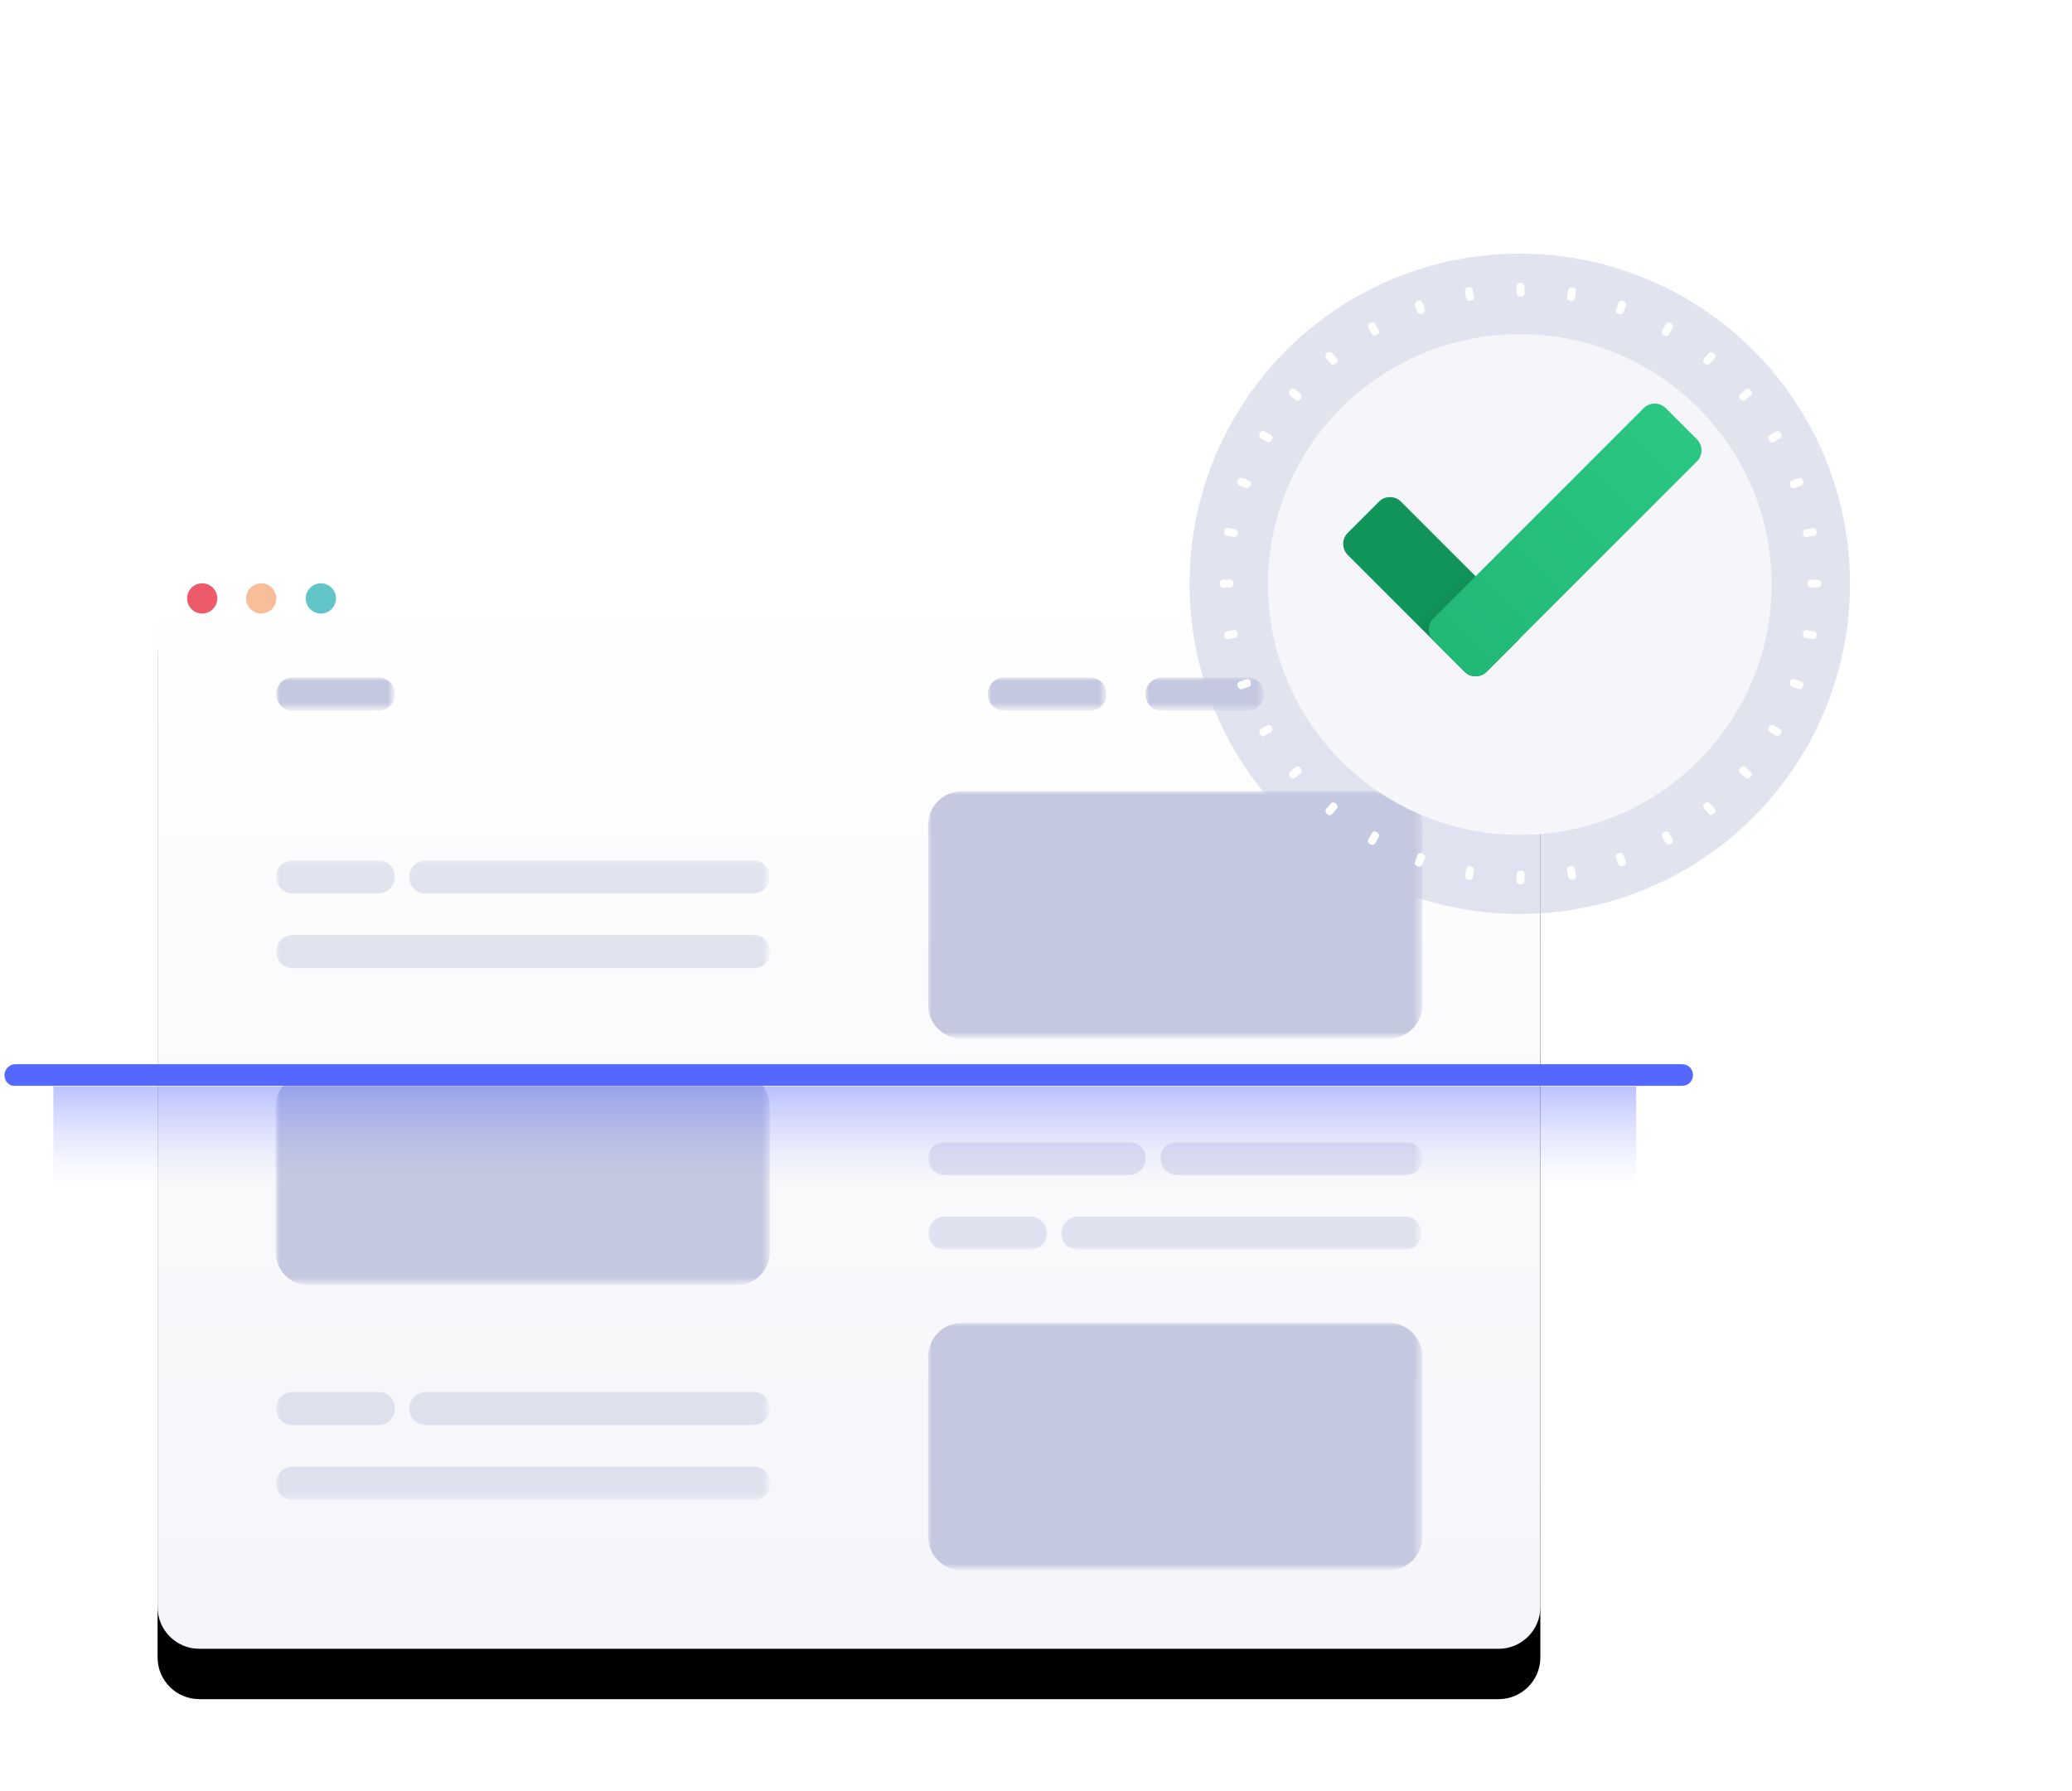 <svg xmlns="http://www.w3.org/2000/svg" xmlns:xlink="http://www.w3.org/1999/xlink" version="1.1" x="0px" y="0px" viewBox="0 0 288 249" style="enable-background:new 0 0 288 249;" xml:space="preserve">
<style type="text/css">
	.st0{filter:url(#filter-4);}
	.st1{fill-rule:evenodd;clip-rule:evenodd;}
	.st2{fill-rule:evenodd;clip-rule:evenodd;fill:url(#path-2_00000012454011791332950890000015453738296481714344_);}
	.st3{filter:url(#Adobe_OpacityMaskFilter);}
	.st4{fill-rule:evenodd;clip-rule:evenodd;fill:#FFFFFF;}
	.st5{mask:url(#mask-3_00000173138627569234414410000017320795238985250962_);fill-rule:evenodd;clip-rule:evenodd;fill:#C5C9E0;}
	.st6{filter:url(#Adobe_OpacityMaskFilter_00000108279694430674990600000009893405028333548705_);}
	.st7{mask:url(#mask-3_00000165199866881048082500000009597404046169741972_);fill-rule:evenodd;clip-rule:evenodd;fill:#C5C9E0;}
	.st8{filter:url(#Adobe_OpacityMaskFilter_00000139278644899174023530000006820062570872110768_);}
	.st9{mask:url(#mask-3_00000175283434726788865440000001041956463262102925_);fill-rule:evenodd;clip-rule:evenodd;fill:#C5C9E0;}
	.st10{filter:url(#Adobe_OpacityMaskFilter_00000141446650448972126460000010812443691148926082_);}
	.st11{mask:url(#mask-3_00000072268472928884394420000017087029651943060625_);fill-rule:evenodd;clip-rule:evenodd;fill:#C5C9E0;}
	.st12{filter:url(#Adobe_OpacityMaskFilter_00000047768645155460607670000007860272991263048074_);}
	.st13{mask:url(#mask-3_00000016053076734738230130000001704212233476067244_);fill-rule:evenodd;clip-rule:evenodd;fill:#C5C9E0;}
	.st14{filter:url(#Adobe_OpacityMaskFilter_00000013903754635347466540000013534208669087442337_);}
	.st15{mask:url(#mask-3_00000062910566002838430340000013988184203869602994_);fill-rule:evenodd;clip-rule:evenodd;fill:#C5C9E0;}
	.st16{filter:url(#Adobe_OpacityMaskFilter_00000013152461869744310030000000944252310208827792_);}
	.st17{mask:url(#mask-3_00000066512662957684252840000014634288580174336446_);fill-rule:evenodd;clip-rule:evenodd;fill:#C5C9E0;}
	.st18{filter:url(#Adobe_OpacityMaskFilter_00000124850493095313102100000006594899319334683044_);}
	.st19{opacity:0.5;mask:url(#mask-3_00000159453406047459456990000017699588239692547252_);}
	.st20{fill-rule:evenodd;clip-rule:evenodd;fill:#C5C9E0;}
	.st21{filter:url(#Adobe_OpacityMaskFilter_00000114041282586733188370000009881495277381822344_);}
	.st22{opacity:0.5;mask:url(#mask-3_00000006668787947112579080000005840887286763602614_);}
	.st23{fill-rule:evenodd;clip-rule:evenodd;fill:#ED5A6A;}
	.st24{fill-rule:evenodd;clip-rule:evenodd;fill:#F8BE9A;}
	.st25{fill-rule:evenodd;clip-rule:evenodd;fill:#61C5C8;}
	.st26{fill:#5468FF;}
	.st27{fill:url(#Rectangle-3_00000046334379657541378140000013698123958071750034_);}
	.st28{filter:url(#filter-6);}
	.st29{opacity:0.5;fill-rule:evenodd;clip-rule:evenodd;fill:#C5C9E0;}
	.st30{fill-rule:evenodd;clip-rule:evenodd;fill:#F5F5FA;}
	.st31{fill:url(#SVGID_1_);}
	.st32{fill:url(#SVGID_00000106144598123193905740000008213997767475051915_);}
</style>
<filter filterUnits="objectBoundingBox" height="184.8%" id="filter-6" width="184.8%" x="-42.4%" y="-42.4%">
	<feOffset dx="0" dy="6" in="SourceAlpha" result="shadowOffsetOuter1"/>
	<feGaussianBlur in="shadowOffsetOuter1" result="shadowBlurOuter1" stdDeviation="7"/>

		<feColorMatrix in="shadowBlurOuter1" result="shadowMatrixOuter1" type="matrix" values="0 0 0 0 0.145   0 0 0 0 0.173   0 0 0 0 0.38  0 0 0 0.15 0">
		</feColorMatrix>
	<feMerge>
		<feMergeNode in="shadowMatrixOuter1"/>
		<feMergeNode in="SourceGraphic"/>
	</feMerge>
</filter>
<filter filterUnits="objectBoundingBox" height="129.2%" id="filter-4" width="122.9%" x="-11.4%" y="-11.3%">
	<feOffset dx="0" dy="5" in="SourceAlpha" result="shadowOffsetOuter1"/>
	<feGaussianBlur in="shadowOffsetOuter1" result="shadowBlurOuter1" stdDeviation="6.5"/>

		<feColorMatrix in="shadowBlurOuter1" result="shadowMatrixOuter1" type="matrix" values="0 0 0 0 0.145   0 0 0 0 0.173   0 0 0 0 0.38  0 0 0 0.15 0">
		</feColorMatrix>
	<feOffset dx="0" dy="2" in="SourceAlpha" result="shadowOffsetOuter2"/>
	<feGaussianBlur in="shadowOffsetOuter2" result="shadowBlurOuter2" stdDeviation="1.5"/>

		<feColorMatrix in="shadowBlurOuter2" result="shadowMatrixOuter2" type="matrix" values="0 0 0 0 0.365   0 0 0 0 0.392   0 0 0 0 0.58  0 0 0 0.2 0">
		</feColorMatrix>
	<feMerge>
		<feMergeNode in="shadowMatrixOuter1"/>
		<feMergeNode in="shadowMatrixOuter2"/>
	</feMerge>
</filter>
<g id="Layer_1">
	<g id="Page-1">
		<g id="Artboard" transform="translate(-216, -1601)">
			<g id="How" transform="translate(0, 1402)">
				<g id="scraping" transform="translate(216.333, 228.247)">
					<g id="Group-3" transform="translate(0, 48.753)">
						<g id="Group-8" transform="translate(21.571, 0.38)">
							<g id="Rectangle-_x2B_-Rectangle-Copy-_x2B_-Group-7-_x2B_-Group-6-Mask">
								<g id="Mask">
									<g class="st0">
										<path id="path-2_00000115498872490526553040000015799790075647199889_" class="st1" d="M5.8,0h180.6            c3.2,0,5.8,2.6,5.8,5.8V145c0,3.2-2.6,5.8-5.8,5.8H5.8c-3.2,0-5.8-2.6-5.8-5.8V5.8C0,2.6,2.6,0,5.8,0z"/>
									</g>
									<g>

											<linearGradient id="path-2_00000034047266289241036040000012715005015427770535_" gradientUnits="userSpaceOnUse" x1="-295.968" y1="341.749" x2="-295.968" y2="342.749" gradientTransform="matrix(192.26 0 0 -150.878 56998.98 51713.344)">
											<stop offset="0" style="stop-color:#F5F5FA"/>
											<stop offset="1" style="stop-color:#FFFFFF"/>
										</linearGradient>

											<path id="path-2_00000044863973114674279250000017119926160971250338_" style="fill-rule:evenodd;clip-rule:evenodd;fill:url(#path-2_00000034047266289241036040000012715005015427770535_);" d="            M5.8,0h180.6c3.2,0,5.8,2.6,5.8,5.8V145c0,3.2-2.6,5.8-5.8,5.8H5.8c-3.2,0-5.8-2.6-5.8-5.8V5.8C0,2.6,2.6,0,5.8,0z"/>
									</g>
								</g>
								<defs>
									<filter id="Adobe_OpacityMaskFilter" filterUnits="userSpaceOnUse" x="16.5" y="15.8" width="16.5" height="4.6">
										<feColorMatrix type="matrix" values="1 0 0 0 0  0 1 0 0 0  0 0 1 0 0  0 0 0 1 0"/>
									</filter>
								</defs>

									<mask maskUnits="userSpaceOnUse" x="16.5" y="15.8" width="16.5" height="4.6" id="mask-3_00000173138627569234414410000017320795238985250962_">
									<g class="st3">
										<path id="path-2_00000032629699485259187950000015502299068873787026_" class="st4" d="M5.8,0h180.6            c3.2,0,5.8,2.6,5.8,5.8V145c0,3.2-2.6,5.8-5.8,5.8H5.8c-3.2,0-5.8-2.6-5.8-5.8V5.8C0,2.6,2.6,0,5.8,0z"/>
									</g>
								</mask>
								<path id="Rectangle-7-Copy-10" class="st5" d="M18.8,15.8h11.9c1.3,0,2.3,1,2.3,2.3c0,1.3-1,2.3-2.3,2.3H18.8          c-1.3,0-2.3-1-2.3-2.3C16.5,16.8,17.5,15.8,18.8,15.8z"/>
								<defs>

										<filter id="Adobe_OpacityMaskFilter_00000062891123052617203050000005762820581340912260_" filterUnits="userSpaceOnUse" x="115.4" y="15.8" width="16.5" height="4.6">
										<feColorMatrix type="matrix" values="1 0 0 0 0  0 1 0 0 0  0 0 1 0 0  0 0 0 1 0"/>
									</filter>
								</defs>

									<mask maskUnits="userSpaceOnUse" x="115.4" y="15.8" width="16.5" height="4.6" id="mask-3_00000165199866881048082500000009597404046169741972_">
									<g style="filter:url(#Adobe_OpacityMaskFilter_00000062891123052617203050000005762820581340912260_);">
										<path id="path-2_00000150079739122451879890000014094903152043484053_" class="st4" d="M5.8,0h180.6            c3.2,0,5.8,2.6,5.8,5.8V145c0,3.2-2.6,5.8-5.8,5.8H5.8c-3.2,0-5.8-2.6-5.8-5.8V5.8C0,2.6,2.6,0,5.8,0z"/>
									</g>
								</mask>
								<path id="Rectangle-7-Copy-11" class="st7" d="M117.7,15.8h11.9c1.3,0,2.3,1,2.3,2.3c0,1.3-1,2.3-2.3,2.3h-11.9          c-1.3,0-2.3-1-2.3-2.3C115.4,16.8,116.4,15.8,117.7,15.8z"/>
								<defs>

										<filter id="Adobe_OpacityMaskFilter_00000088130296395328106000000012780578390293591981_" filterUnits="userSpaceOnUse" x="137.3" y="15.8" width="16.5" height="4.6">
										<feColorMatrix type="matrix" values="1 0 0 0 0  0 1 0 0 0  0 0 1 0 0  0 0 0 1 0"/>
									</filter>
								</defs>

									<mask maskUnits="userSpaceOnUse" x="137.3" y="15.8" width="16.5" height="4.6" id="mask-3_00000175283434726788865440000001041956463262102925_">
									<g style="filter:url(#Adobe_OpacityMaskFilter_00000088130296395328106000000012780578390293591981_);">
										<path id="path-2_00000016076911637499181900000010193330800269158531_" class="st4" d="M5.8,0h180.6            c3.2,0,5.8,2.6,5.8,5.8V145c0,3.2-2.6,5.8-5.8,5.8H5.8c-3.2,0-5.8-2.6-5.8-5.8V5.8C0,2.6,2.6,0,5.8,0z"/>
									</g>
								</mask>
								<path id="Rectangle-7-Copy-12" class="st9" d="M139.6,15.8h11.9c1.3,0,2.3,1,2.3,2.3c0,1.3-1,2.3-2.3,2.3h-11.9          c-1.3,0-2.3-1-2.3-2.3C137.3,16.8,138.4,15.8,139.6,15.8z"/>
								<defs>

										<filter id="Adobe_OpacityMaskFilter_00000041264246153472483110000012377886877029301402_" filterUnits="userSpaceOnUse" x="159.3" y="15.8" width="16.5" height="4.6">
										<feColorMatrix type="matrix" values="1 0 0 0 0  0 1 0 0 0  0 0 1 0 0  0 0 0 1 0"/>
									</filter>
								</defs>

									<mask maskUnits="userSpaceOnUse" x="159.3" y="15.8" width="16.5" height="4.6" id="mask-3_00000072268472928884394420000017087029651943060625_">
									<g style="filter:url(#Adobe_OpacityMaskFilter_00000041264246153472483110000012377886877029301402_);">
										<path id="path-2_00000063627436255099940950000014898320875724996536_" class="st4" d="M5.8,0h180.6            c3.2,0,5.8,2.6,5.8,5.8V145c0,3.2-2.6,5.8-5.8,5.8H5.8c-3.2,0-5.8-2.6-5.8-5.8V5.8C0,2.6,2.6,0,5.8,0z"/>
									</g>
								</mask>
								<path id="Rectangle-7-Copy-13" class="st11" d="M161.6,15.8h11.9c1.3,0,2.3,1,2.3,2.3c0,1.3-1,2.3-2.3,2.3h-11.9          c-1.3,0-2.3-1-2.3-2.3C159.3,16.8,160.3,15.8,161.6,15.8z"/>
								<defs>

										<filter id="Adobe_OpacityMaskFilter_00000150061908192452535560000004584185983561532296_" filterUnits="userSpaceOnUse" x="107.1" y="31.6" width="68.7" height="34.3">
										<feColorMatrix type="matrix" values="1 0 0 0 0  0 1 0 0 0  0 0 1 0 0  0 0 0 1 0"/>
									</filter>
								</defs>

									<mask maskUnits="userSpaceOnUse" x="107.1" y="31.6" width="68.7" height="34.3" id="mask-3_00000016053076734738230130000001704212233476067244_">
									<g style="filter:url(#Adobe_OpacityMaskFilter_00000150061908192452535560000004584185983561532296_);">
										<path id="path-2_00000054952369875769540310000011538828245069301931_" class="st4" d="M5.8,0h180.6            c3.2,0,5.8,2.6,5.8,5.8V145c0,3.2-2.6,5.8-5.8,5.8H5.8c-3.2,0-5.8-2.6-5.8-5.8V5.8C0,2.6,2.6,0,5.8,0z"/>
									</g>
								</mask>
								<path id="Rectangle" class="st13" d="M111.8,31.6h59.3c2.6,0,4.7,2.1,4.7,4.7v25c0,2.6-2.1,4.7-4.7,4.7h-59.3          c-2.6,0-4.7-2.1-4.7-4.7v-25C107.1,33.7,109.2,31.6,111.8,31.6z"/>
								<defs>

										<filter id="Adobe_OpacityMaskFilter_00000057115835612511102380000010432221575508595616_" filterUnits="userSpaceOnUse" x="107.1" y="105.5" width="68.7" height="34.3">
										<feColorMatrix type="matrix" values="1 0 0 0 0  0 1 0 0 0  0 0 1 0 0  0 0 0 1 0"/>
									</filter>
								</defs>

									<mask maskUnits="userSpaceOnUse" x="107.1" y="105.5" width="68.7" height="34.3" id="mask-3_00000062910566002838430340000013988184203869602994_">
									<g style="filter:url(#Adobe_OpacityMaskFilter_00000057115835612511102380000010432221575508595616_);">
										<path id="path-2_00000101084665570947715170000014067402075365660861_" class="st4" d="M5.8,0h180.6            c3.2,0,5.8,2.6,5.8,5.8V145c0,3.2-2.6,5.8-5.8,5.8H5.8c-3.2,0-5.8-2.6-5.8-5.8V5.8C0,2.6,2.6,0,5.8,0z"/>
									</g>
								</mask>
								<path id="Rectangle-Copy-4" class="st15" d="M111.8,105.5h59.3c2.6,0,4.7,2.1,4.7,4.7v25c0,2.6-2.1,4.7-4.7,4.7h-59.3          c-2.6,0-4.7-2.1-4.7-4.7v-25C107.1,107.6,109.2,105.5,111.8,105.5z"/>
								<defs>

										<filter id="Adobe_OpacityMaskFilter_00000090265566119643102110000011695738175546949512_" filterUnits="userSpaceOnUse" x="16.5" y="70.7" width="68.7" height="29.5">
										<feColorMatrix type="matrix" values="1 0 0 0 0  0 1 0 0 0  0 0 1 0 0  0 0 0 1 0"/>
									</filter>
								</defs>

									<mask maskUnits="userSpaceOnUse" x="16.5" y="70.7" width="68.7" height="29.5" id="mask-3_00000066512662957684252840000014634288580174336446_">
									<g style="filter:url(#Adobe_OpacityMaskFilter_00000090265566119643102110000011695738175546949512_);">
										<path id="path-2_00000082351225369494384600000013782038309570305431_" class="st4" d="M5.8,0h180.6            c3.2,0,5.8,2.6,5.8,5.8V145c0,3.2-2.6,5.8-5.8,5.8H5.8c-3.2,0-5.8-2.6-5.8-5.8V5.8C0,2.6,2.6,0,5.8,0z"/>
									</g>
								</mask>
								<path id="Rectangle-Copy" class="st17" d="M21.1,70.7h59.3c2.6,0,4.7,2.1,4.7,4.7v20.2c0,2.6-2.1,4.7-4.7,4.7H21.1          c-2.6,0-4.7-2.1-4.7-4.7V75.4C16.5,72.8,18.6,70.7,21.1,70.7z"/>
								<defs>

										<filter id="Adobe_OpacityMaskFilter_00000017493330614568753110000012373335792105189562_" filterUnits="userSpaceOnUse" x="16.5" y="41.2" width="68.7" height="88.9">
										<feColorMatrix type="matrix" values="1 0 0 0 0  0 1 0 0 0  0 0 1 0 0  0 0 0 1 0"/>
									</filter>
								</defs>

									<mask maskUnits="userSpaceOnUse" x="16.5" y="41.2" width="68.7" height="88.9" id="mask-3_00000159453406047459456990000017699588239692547252_">
									<g style="filter:url(#Adobe_OpacityMaskFilter_00000017493330614568753110000012373335792105189562_);">
										<path id="path-2_00000167389041680551572540000009576272959508154533_" class="st4" d="M5.8,0h180.6            c3.2,0,5.8,2.6,5.8,5.8V145c0,3.2-2.6,5.8-5.8,5.8H5.8c-3.2,0-5.8-2.6-5.8-5.8V5.8C0,2.6,2.6,0,5.8,0z"/>
									</g>
								</mask>
								<g id="Group-7" class="st19">
									<g transform="translate(16.479, 41.199)">
										<path id="Rectangle-7" class="st20" d="M2.3,0h11.9c1.3,0,2.3,1,2.3,2.3s-1,2.3-2.3,2.3H2.3C1,4.6,0,3.6,0,2.3S1,0,2.3,0z            "/>
										<path id="Rectangle-7-Copy-5" class="st20" d="M2.3,73.9h11.9c1.3,0,2.3,1,2.3,2.3s-1,2.3-2.3,2.3H2.3            c-1.3,0-2.3-1-2.3-2.3S1,73.9,2.3,73.9z"/>
										<path id="Rectangle-7-Copy-4" class="st20" d="M20.8,0h45.5c1.3,0,2.3,1,2.3,2.3l0,0c0,1.3-1,2.3-2.3,2.3H20.8            c-1.3,0-2.3-1-2.3-2.3l0,0C18.5,1,19.6,0,20.8,0z"/>
										<path id="Rectangle-7-Copy-6" class="st20" d="M20.8,73.9h45.5c1.3,0,2.3,1,2.3,2.3l0,0c0,1.3-1,2.3-2.3,2.3H20.8            c-1.3,0-2.3-1-2.3-2.3l0,0C18.5,74.9,19.6,73.9,20.8,73.9z"/>
										<path id="Rectangle-7-Copy" class="st20" d="M2.3,10.4h64.1c1.3,0,2.3,1,2.3,2.3s-1,2.3-2.3,2.3H2.3C1,15,0,13.9,0,12.7            S1,10.4,2.3,10.4z"/>
										<path id="Rectangle-7-Copy-7" class="st20" d="M2.3,84.3h64.1c1.3,0,2.3,1,2.3,2.3s-1,2.3-2.3,2.3H2.3            c-1.3,0-2.3-1-2.3-2.3S1,84.3,2.3,84.3z"/>
									</g>
								</g>
								<defs>

										<filter id="Adobe_OpacityMaskFilter_00000148622603163729796990000010485775439870738320_" filterUnits="userSpaceOnUse" x="107.1" y="80.3" width="68.7" height="15">
										<feColorMatrix type="matrix" values="1 0 0 0 0  0 1 0 0 0  0 0 1 0 0  0 0 0 1 0"/>
									</filter>
								</defs>

									<mask maskUnits="userSpaceOnUse" x="107.1" y="80.3" width="68.7" height="15" id="mask-3_00000006668787947112579080000005840887286763602614_">
									<g style="filter:url(#Adobe_OpacityMaskFilter_00000148622603163729796990000010485775439870738320_);">
										<path id="path-2_00000179625908235130862390000002937486540848392862_" class="st4" d="M5.8,0h180.6            c3.2,0,5.8,2.6,5.8,5.8V145c0,3.2-2.6,5.8-5.8,5.8H5.8c-3.2,0-5.8-2.6-5.8-5.8V5.8C0,2.6,2.6,0,5.8,0z"/>
									</g>
								</mask>
								<g id="Group-6" class="st22">
									<g transform="translate(107.116, 80.337)">
										<path id="Rectangle-7-Copy-2" class="st20" d="M2.3,0h25.6c1.3,0,2.3,1,2.3,2.3s-1,2.3-2.3,2.3H2.3C1,4.6,0,3.6,0,2.3            S1,0,2.3,0z"/>
										<path id="Rectangle-7-Copy-3" class="st20" d="M34.6,0h31.8c1.3,0,2.3,1,2.3,2.3l0,0c0,1.3-1,2.3-2.3,2.3H34.6            c-1.3,0-2.3-1-2.3-2.3l0,0C32.3,1,33.3,0,34.6,0z"/>
										<path id="Rectangle-7-Copy-9" class="st20" d="M2.3,10.4h11.9c1.3,0,2.3,1,2.3,2.3s-1,2.3-2.3,2.3H2.3C1,15,0,13.9,0,12.7            S1,10.4,2.3,10.4z"/>
										<path id="Rectangle-7-Copy-8" class="st20" d="M20.8,10.4h45.5c1.3,0,2.3,1,2.3,2.3l0,0c0,1.3-1,2.3-2.3,2.3H20.8            c-1.3,0-2.3-1-2.3-2.3l0,0C18.5,11.4,19.6,10.4,20.8,10.4z"/>
									</g>
								</g>
							</g>
							<circle id="Oval" class="st23" cx="6.2" cy="4.8" r="2.1"/>
							<circle id="Oval-Copy" class="st24" cx="14.4" cy="4.8" r="2.1"/>
							<circle id="Oval-Copy-2" class="st25" cx="22.7" cy="4.8" r="2.1"/>
						</g>
						<g id="Group-12" transform="translate(0.285, 69.926)">
							<path id="Rectangle-2" class="st26" d="M1.5,0h231.7c0.9,0,1.5,0.7,1.5,1.5l0,0c0,0.9-0.7,1.5-1.5,1.5H1.5         C0.7,3.1,0,2.4,0,1.5l0,0C0,0.7,0.7,0,1.5,0z"/>

								<linearGradient id="Rectangle-3_00000032634729673075341710000011696075420877797281_" gradientUnits="userSpaceOnUse" x1="-274.863" y1="263.159" x2="-274.863" y2="263.973" gradientTransform="matrix(220 0 0 -16.671 60586.832 4403.787)">
								<stop offset="0" style="stop-color:#A0AAF8;stop-opacity:0"/>
								<stop offset="1" style="stop-color:#5468FF;stop-opacity:0.4"/>
							</linearGradient>

								<rect id="Rectangle-3" x="6.8" y="3.1" style="fill:url(#Rectangle-3_00000032634729673075341710000011696075420877797281_);" width="220" height="16.7"/>
						</g>
					</g>
					<g id="Group_00000156586552057449597070000002225173824172982407_" transform="translate(165.012, 0)" class="st28">
						<g id="Oval_00000046307235618136631420000013000862710900980890_">
							<circle class="st29" cx="45.9" cy="45.9" r="45.9"/>
						</g>
						<g id="Oval_00000005234926992646700840000014170554399988965539_">

							<g>

									<ellipse id="path-7_00000123411258896370170430000013081776358229467274_" class="st30" cx="45.9" cy="46" rx="35" ry="34.8"/>
							</g>
						</g>
						<g id="Group-3_00000135658316144952742100000005092347864974644875_" transform="translate(3.811, 3.811)">
							<g id="Group_00000098209655027976997820000001943724830376681604_" transform="translate(41.645, 0)">
								<g id="Group_00000085216568993569678700000012956223892065108115_" transform="translate(0, 0.272)">
									<path id="Rectangle_00000026160521233739554320000008967926949433303685_" class="st4" d="M0.5,0L0.5,0           c0.4,0,0.6,0.2,0.6,0.5v0.9c0,0.3-0.2,0.5-0.5,0.5H0.5C0.2,1.9,0,1.7,0,1.4V0.5C0,0.2,0.2,0,0.5,0z"/>
									<path id="Rectangle-Copy-2_00000114058298607903720890000013711195484230348726_" class="st4" d="M0.5,81.7L0.5,81.7           c0.4,0,0.6,0.2,0.6,0.5v0.9c0,0.3-0.2,0.5-0.5,0.5H0.5c-0.3,0-0.5-0.2-0.5-0.5v-0.9C0,81.9,0.2,81.7,0.5,81.7z"/>
								</g>
							</g>
							<g id="Group_00000170977511962527939990000003445157143112756099_" transform="translate(41.645, 0)">

									<g id="Mins-Copy_00000094608593421882600490000008585420180855939752_" transform="translate(0.544, 42.053) rotate(10) translate(-0.544, -42.053) ">
									<g id="Group_00000084524803862693417700000011872568244704519090_" transform="translate(0, 0.272)">
										<path id="Rectangle_00000018947837413952500810000013867462519524009872_" class="st4" d="M0.5,0L0.5,0            c0.4,0,0.6,0.2,0.6,0.5l0,0.9c0,0.3-0.2,0.5-0.5,0.5H0.5C0.2,1.9,0,1.7,0,1.4l0-0.9C0,0.2,0.2,0,0.5,0z"/>
										<path id="Rectangle-Copy-2_00000011725882085576490630000000317840923794981769_" class="st4" d="M0.5,81.7L0.5,81.7            c0.4,0,0.6,0.2,0.6,0.5l0,0.9c0,0.3-0.2,0.5-0.5,0.5H0.5c-0.3,0-0.5-0.2-0.5-0.5l0-0.9C0,81.9,0.2,81.7,0.5,81.7z"/>
									</g>
								</g>
							</g>
							<g id="Group_00000109729282090252711550000011295244367970591639_" transform="translate(41.645, 0)">

									<g id="Mins-Copy-2_00000124860675999474042970000016544546307762523529_" transform="translate(0.544, 42.053) rotate(20) translate(-0.544, -42.053) ">
									<g id="Group_00000119809689977786582610000015235265216980599449_" transform="translate(0, 0.272)">
										<path id="Rectangle_00000075880467784517509590000012062050534486759561_" class="st4" d="M0.5,0L0.5,0            c0.4,0,0.6,0.2,0.6,0.5l0,0.9c0,0.3-0.2,0.5-0.5,0.5H0.5C0.2,1.9,0,1.7,0,1.4l0-0.9C0,0.2,0.2,0,0.5,0z"/>
										<path id="Rectangle-Copy-2_00000153671319646899724690000009997028025519050662_" class="st4" d="M0.5,81.7L0.5,81.7            c0.4,0,0.6,0.2,0.6,0.5l0,0.9c0,0.3-0.2,0.5-0.5,0.5H0.5c-0.3,0-0.5-0.2-0.5-0.5l0-0.9C0,81.9,0.2,81.7,0.5,81.7z"/>
									</g>
								</g>
							</g>
							<g id="Group_00000057853288984919232030000001820280006946412957_" transform="translate(41.645, 0)">

									<g id="Mins-Copy-3_00000008848215897233421560000014574828172480395699_" transform="translate(0.544, 42.053) rotate(30) translate(-0.544, -42.053) ">
									<g id="Group_00000103255806756460257840000013154699089602982308_" transform="translate(0, 0.272)">
										<path id="Rectangle_00000133530771482920564180000015741172314561064103_" class="st4" d="M0.5,0L0.5,0            c0.4,0,0.6,0.2,0.6,0.5l0,0.9c0,0.3-0.2,0.5-0.5,0.5H0.5C0.2,1.9,0,1.7,0,1.4l0-0.9C0,0.2,0.2,0,0.5,0z"/>
										<path id="Rectangle-Copy-2_00000147926260519399257280000012088401232131227789_" class="st4" d="M0.5,81.7L0.5,81.7            c0.4,0,0.6,0.2,0.6,0.5l0,0.9c0,0.3-0.2,0.5-0.5,0.5H0.5c-0.3,0-0.5-0.2-0.5-0.5l0-0.9C0,81.9,0.2,81.7,0.5,81.7z"/>
									</g>
								</g>
							</g>
							<g id="Group_00000020383800002404191620000001423286736601826468_" transform="translate(41.645, 0)">

									<g id="Mins-Copy-4_00000050637597547060658480000006262384634976699790_" transform="translate(0.544, 42.053) rotate(40) translate(-0.544, -42.053) ">
									<g id="Group_00000103259507197554090130000006768125859473691833_" transform="translate(0, 0.272)">
										<path id="Rectangle_00000113343290627059319800000003239601165133131937_" class="st4" d="M0.5,0L0.5,0            c0.4,0,0.6,0.2,0.6,0.5l0,0.9c0,0.3-0.2,0.5-0.5,0.5l-0.1,0C0.2,1.9,0,1.7,0,1.4l0-0.9C0,0.2,0.2,0,0.5,0z"/>
										<path id="Rectangle-Copy-2_00000126323809140156480670000010072449702705781632_" class="st4" d="M0.5,81.7L0.5,81.7            c0.4,0,0.6,0.2,0.6,0.5l0,0.9c0,0.3-0.2,0.5-0.5,0.5H0.5c-0.3,0-0.5-0.2-0.5-0.5l0-0.9C0,81.9,0.2,81.7,0.5,81.7z"/>
									</g>
								</g>
							</g>
							<g id="Group_00000131330137883184401140000002140746797654588346_" transform="translate(41.645, 0)">

									<g id="Mins-Copy-5_00000064328498364136142220000017035132428216591767_" transform="translate(0.544, 42.053) rotate(50) translate(-0.544, -42.053) ">
									<g id="Group_00000105392778639349424160000018265563820052585357_" transform="translate(0, 0.272)">
										<path id="Rectangle_00000116917754465229081830000013413633710641381802_" class="st4" d="M0.5,0L0.5,0            c0.4,0,0.6,0.2,0.6,0.5l0,0.9c0,0.3-0.2,0.5-0.5,0.5H0.5C0.2,1.9,0,1.7,0,1.4l0-0.9C0,0.2,0.2,0,0.5,0z"/>
										<path id="Rectangle-Copy-2_00000157287167009390118240000008480073142786731153_" class="st4" d="M0.5,81.7L0.5,81.7            c0.4,0,0.6,0.2,0.6,0.5l0,0.9c0,0.3-0.2,0.5-0.5,0.5H0.5c-0.3,0-0.5-0.2-0.5-0.5l0-0.9C0,81.9,0.2,81.7,0.5,81.7z"/>
									</g>
								</g>
							</g>
							<g id="Group_00000013873851859538135030000017181610217133767561_" transform="translate(41.645, 0)">

									<g id="Mins-Copy-6_00000172415360424094914440000008392990574368801943_" transform="translate(0.544, 42.053) rotate(60) translate(-0.544, -42.053) ">
									<g id="Group_00000133510833613692262860000005525384180214410909_" transform="translate(0, 0.272)">
										<path id="Rectangle_00000163765555053117499300000011369863780199732629_" class="st4" d="M0.5,0L0.5,0            c0.4,0,0.6,0.2,0.6,0.5l0,0.9c0,0.3-0.2,0.5-0.5,0.5l-0.1,0C0.2,1.9,0,1.7,0,1.4l0-0.9C0,0.2,0.2,0,0.5,0z"/>
										<path id="Rectangle-Copy-2_00000108992682953192074720000007104194755605324720_" class="st4" d="M0.5,81.7L0.5,81.7            c0.4,0,0.6,0.2,0.6,0.5l0,0.9c0,0.3-0.2,0.5-0.5,0.5H0.5c-0.3,0-0.5-0.2-0.5-0.5l0-0.9C0,81.9,0.2,81.7,0.5,81.7z"/>
									</g>
								</g>
							</g>
							<g id="Group_00000170987285585649572360000001877831895466890396_" transform="translate(41.645, 0)">

									<g id="Mins-Copy-7_00000034061684470157440670000003465795929665360554_" transform="translate(0.544, 42.053) rotate(70) translate(-0.544, -42.053) ">
									<g id="Group_00000069381081384139758790000011898033824921625772_" transform="translate(0, 0.272)">
										<path id="Rectangle_00000113335226352251170490000010502554627874374070_" class="st4" d="M0.5,0L0.5,0            c0.4,0,0.6,0.2,0.6,0.5l0,0.9c0,0.3-0.2,0.5-0.5,0.5H0.5C0.2,1.9,0,1.7,0,1.4l0-0.9C0,0.2,0.2,0,0.5,0z"/>
										<path id="Rectangle-Copy-2_00000047027168735314996440000001219161880959684258_" class="st4" d="M0.5,81.7L0.5,81.7            c0.4,0,0.6,0.2,0.6,0.5l0,0.9c0,0.3-0.2,0.5-0.5,0.5H0.5c-0.3,0-0.5-0.2-0.5-0.5l0-0.9C0,81.9,0.2,81.7,0.5,81.7z"/>
									</g>
								</g>
							</g>
							<g id="Group_00000170992663255796729840000003653491495991009203_" transform="translate(41.645, 0)">

									<g id="Mins-Copy-8_00000029753044653839812220000015659555589697276301_" transform="translate(0.544, 42.053) rotate(80) translate(-0.544, -42.053) ">
									<g id="Group_00000011729742216568290600000003153222436498758529_" transform="translate(0, 0.272)">
										<path id="Rectangle_00000111898687949007816610000001506692723303693229_" class="st4" d="M0.5,0L0.5,0            c0.4,0,0.6,0.2,0.6,0.5l0,0.9c0,0.3-0.2,0.5-0.5,0.5H0.5C0.2,1.9,0,1.7,0,1.4l0-0.9C0,0.2,0.2,0,0.5,0z"/>
										<path id="Rectangle-Copy-2_00000016782832376894455360000009471684917960492205_" class="st4" d="M0.5,81.7L0.5,81.7            c0.4,0,0.6,0.2,0.6,0.5l0,0.9c0,0.3-0.2,0.5-0.5,0.5H0.5c-0.3,0-0.5-0.2-0.5-0.5l0-0.9C0,81.9,0.2,81.7,0.5,81.7z"/>
									</g>
								</g>
							</g>
							<g id="Group_00000175305172390996432920000014208551889687308691_" transform="translate(41.645, 0)">

									<g id="Mins-Copy-9_00000123403573867545782630000018418108568088924829_" transform="translate(0.544, 42.053) rotate(90) translate(-0.544, -42.053) ">
									<g id="Group_00000050630570432831639730000012970386698127261371_" transform="translate(0, 0.272)">
										<path id="Rectangle_00000119833647467382377560000006375884931335005098_" class="st4" d="M0.5,0L0.5,0            c0.4,0,0.6,0.2,0.6,0.5v0.9c0,0.3-0.2,0.5-0.5,0.5H0.5C0.2,1.9,0,1.7,0,1.4V0.5C0,0.2,0.2,0,0.5,0z"/>
										<path id="Rectangle-Copy-2_00000033333450986182663770000006562811540348742046_" class="st4" d="M0.5,81.7L0.5,81.7            c0.4,0,0.6,0.2,0.6,0.5v0.9c0,0.3-0.2,0.5-0.5,0.5H0.5c-0.3,0-0.5-0.2-0.5-0.5v-0.9C0,81.9,0.2,81.7,0.5,81.7z"/>
									</g>
								</g>
							</g>
							<g id="Group_00000098223282555802810160000000474265202224812188_" transform="translate(41.645, 0)">

									<g id="Mins-Copy-10_00000101803049465990631360000002844600469132108726_" transform="translate(0.544, 42.053) rotate(100) translate(-0.544, -42.053) ">
									<g id="Group_00000136408131483598775520000009939823745934412963_" transform="translate(0, 0.272)">
										<path id="Rectangle_00000133493067725484368060000012820757388016296882_" class="st4" d="M0.5,0L0.5,0            c0.4,0,0.6,0.2,0.6,0.5l0,0.9c0,0.3-0.2,0.5-0.5,0.5H0.5C0.2,1.9,0,1.7,0,1.4l0-0.9C0,0.2,0.2,0,0.5,0z"/>
										<path id="Rectangle-Copy-2_00000178204499909732246790000016683235909504243104_" class="st4" d="M0.5,81.7L0.5,81.7            c0.4,0,0.6,0.2,0.6,0.5l0,0.9c0,0.3-0.2,0.5-0.5,0.5H0.5c-0.3,0-0.5-0.2-0.5-0.5l0-0.9C0,81.9,0.2,81.7,0.5,81.7z"/>
									</g>
								</g>
							</g>
							<g id="Group_00000047770918822051587270000006796807335066601151_" transform="translate(41.645, 0)">

									<g id="Mins-Copy-11_00000054264583957369481130000014416904486743673772_" transform="translate(0.544, 42.053) rotate(110) translate(-0.544, -42.053) ">
									<g id="Group_00000062873786900268721570000005426527665229735089_" transform="translate(0, 0.272)">
										<path id="Rectangle_00000137106706891630932420000000064872665699195029_" class="st4" d="M0.5,0L0.5,0            c0.4,0,0.6,0.2,0.6,0.5l0,0.9c0,0.3-0.2,0.5-0.5,0.5H0.5C0.2,1.9,0,1.7,0,1.4l0-0.9C0,0.2,0.2,0,0.5,0z"/>
										<path id="Rectangle-Copy-2_00000173156321781676626150000005370760833420630156_" class="st4" d="M0.5,81.7L0.5,81.7            c0.4,0,0.6,0.2,0.6,0.5l0,0.9c0,0.3-0.2,0.5-0.5,0.5H0.5c-0.3,0-0.5-0.2-0.5-0.5l0-0.9C0,81.9,0.2,81.7,0.5,81.7z"/>
									</g>
								</g>
							</g>
							<g id="Group_00000129901075591376867510000016041003745914712486_" transform="translate(41.645, 0)">

									<g id="Mins-Copy-12_00000091721057390148255640000015485641741351241371_" transform="translate(0.544, 42.053) rotate(120) translate(-0.544, -42.053) ">
									<g id="Group_00000135654302915587187230000005404778668405231236_" transform="translate(0, 0.272)">
										<path id="Rectangle_00000106133197785354961090000006312925576655821707_" class="st4" d="M0.5,0L0.5,0            c0.4,0,0.6,0.2,0.6,0.5l0,0.9c0,0.3-0.2,0.5-0.5,0.5l-0.1,0C0.2,1.9,0,1.7,0,1.4l0-0.9C0,0.2,0.2,0,0.5,0z"/>
										<path id="Rectangle-Copy-2_00000052815498592418518460000009884475763587224245_" class="st4" d="M0.5,81.7L0.5,81.7            c0.4,0,0.6,0.2,0.6,0.5l0,0.9c0,0.3-0.2,0.5-0.5,0.5H0.5c-0.3,0-0.5-0.2-0.5-0.5l0-0.9C0,81.9,0.2,81.7,0.5,81.7z"/>
									</g>
								</g>
							</g>
							<g id="Group_00000029740452847654782570000000856932591812680116_" transform="translate(41.645, 0)">

									<g id="Mins-Copy-13_00000144315828202000195430000000675177653465518501_" transform="translate(0.544, 42.053) rotate(130) translate(-0.544, -42.053) ">
									<g id="Group_00000101784366493774834630000007028266546641023140_" transform="translate(0, 0.272)">
										<path id="Rectangle_00000013886642705647782330000002745173851380940711_" class="st4" d="M0.5,0L0.5,0            c0.4,0,0.6,0.2,0.6,0.5l0,0.9c0,0.3-0.2,0.5-0.5,0.5l-0.1,0C0.2,1.9,0,1.7,0,1.4l0-0.9C0,0.2,0.2,0,0.5,0z"/>
										<path id="Rectangle-Copy-2_00000181785471041389609590000002789216519635560363_" class="st4" d="M0.5,81.7L0.5,81.7            c0.4,0,0.6,0.2,0.6,0.5l0,0.9c0,0.3-0.2,0.5-0.5,0.5H0.5c-0.3,0-0.5-0.2-0.5-0.5l0-0.9C0,81.9,0.2,81.7,0.5,81.7z"/>
									</g>
								</g>
							</g>
							<g id="Group_00000062889953889382634480000004960490111143990700_" transform="translate(41.645, 0)">

									<g id="Mins-Copy-14_00000083070225095236376140000008728656604361572784_" transform="translate(0.544, 42.053) rotate(140) translate(-0.544, -42.053) ">
									<g id="Group_00000158747835398950789320000002594170482851359126_" transform="translate(0, 0.272)">
										<path id="Rectangle_00000093153360839181399170000015557938998822238357_" class="st4" d="M0.5,0L0.5,0            c0.4,0,0.6,0.2,0.6,0.5l0,0.9c0,0.3-0.2,0.5-0.5,0.5H0.5C0.2,1.9,0,1.7,0,1.4l0-0.9C0,0.2,0.2,0,0.5,0z"/>
										<path id="Rectangle-Copy-2_00000115491943137764651260000016829999123924835974_" class="st4" d="M0.5,81.7L0.5,81.7            c0.4,0,0.6,0.2,0.6,0.5l0,0.9c0,0.3-0.2,0.5-0.5,0.5H0.5c-0.3,0-0.5-0.2-0.5-0.5l0-0.9C0,81.9,0.2,81.7,0.5,81.7z"/>
									</g>
								</g>
							</g>
							<g id="Group_00000033365451678471508370000011307371032095250099_" transform="translate(41.645, 0)">

									<g id="Mins-Copy-15_00000131336165929352310110000015462618352294502073_" transform="translate(0.544, 42.053) rotate(150) translate(-0.544, -42.053) ">
									<g id="Group_00000089576017772537213510000013140754327505600694_" transform="translate(0, 0.272)">
										<path id="Rectangle_00000090992762781241614420000006067334393808143037_" class="st4" d="M0.5,0L0.5,0            c0.4,0,0.6,0.2,0.6,0.5l0,0.9c0,0.3-0.2,0.5-0.5,0.5H0.5C0.2,1.9,0,1.7,0,1.4l0-0.9C0,0.2,0.2,0,0.5,0z"/>
										<path id="Rectangle-Copy-2_00000132777062002419519480000002985755610057866425_" class="st4" d="M0.5,81.7L0.5,81.7            c0.4,0,0.6,0.2,0.6,0.5l0,0.9c0,0.3-0.2,0.5-0.5,0.5H0.5c-0.3,0-0.5-0.2-0.5-0.5l0-0.9C0,81.9,0.2,81.7,0.5,81.7z"/>
									</g>
								</g>
							</g>
							<g id="Group_00000045592418580364937130000013557200649018673325_" transform="translate(41.645, 0)">

									<g id="Mins-Copy-16_00000150796352082510905660000009566821796974503357_" transform="translate(0.544, 42.053) rotate(160) translate(-0.544, -42.053) ">
									<g id="Group_00000152971091551351783970000008659557035387032740_" transform="translate(0, 0.272)">
										<path id="Rectangle_00000029762126484442838930000003238091233966240925_" class="st4" d="M0.5,0L0.5,0            c0.4,0,0.6,0.2,0.6,0.5l0,0.9c0,0.3-0.2,0.5-0.5,0.5H0.5C0.2,1.9,0,1.7,0,1.4l0-0.9C0,0.2,0.2,0,0.5,0z"/>
										<path id="Rectangle-Copy-2_00000137128565035396752600000005752794827443761064_" class="st4" d="M0.5,81.7L0.5,81.7            c0.4,0,0.6,0.2,0.6,0.5l0,0.9c0,0.3-0.2,0.5-0.5,0.5H0.5c-0.3,0-0.5-0.2-0.5-0.5l0-0.9C0,81.9,0.2,81.7,0.5,81.7z"/>
									</g>
								</g>
							</g>
						</g>
						<g id="Mins-Copy-17_00000090272665387324132770000014251895656309138069_" transform="translate(45.456, 3.811)">
							<g transform="translate(0.544, 42.053) rotate(170) translate(-0.544, -42.053) ">
								<g id="Group_00000136377282216688184260000000274637780622609571_" transform="translate(0, 0.272)">
									<path id="Rectangle_00000134252015503841096210000011769276273678971012_" class="st4" d="M0.5,0L0.5,0           c0.4,0,0.6,0.2,0.6,0.5l0,0.9c0,0.3-0.2,0.5-0.5,0.5H0.5C0.2,1.9,0,1.7,0,1.4l0-0.9C0,0.2,0.2,0,0.5,0z"/>
									<path id="Rectangle-Copy-2_00000070836530155079471110000017490824145068078008_" class="st4" d="M0.5,81.7L0.5,81.7           c0.4,0,0.6,0.2,0.6,0.5l0,0.9c0,0.3-0.2,0.5-0.5,0.5H0.5c-0.3,0-0.5-0.2-0.5-0.5l0-0.9C0,81.9,0.2,81.7,0.5,81.7z"/>
								</g>
							</g>
						</g>
					</g>
				</g>
			</g>
		</g>
	</g>
</g>
<g id="Layer_2">

		<linearGradient id="SVGID_1_" gradientUnits="userSpaceOnUse" x1="-33.689" y1="290.273" x2="-43.288" y2="299.872" gradientTransform="matrix(2 0 0 -2 276 671.551)">
		<stop offset="0.108" style="stop-color:#0D7044"/>
		<stop offset="0.433" style="stop-color:#11945A"/>
	</linearGradient>
	<path class="st31" d="M203.6,93.4l-16.3-16.3c-0.8-0.8-0.8-2.2,0-3l4.4-4.4c0.8-0.8,2.2-0.8,3,0L211,86c0.8,0.8,0.8,2.2,0,3   l-4.4,4.4C205.8,94.2,204.4,94.2,203.6,93.4z"/>

		<linearGradient id="SVGID_00000000218622018563171280000004066526191366786472_" gradientUnits="userSpaceOnUse" x1="-365.4" y1="603.059" x2="-342.529" y2="603.059" gradientTransform="matrix(-1.414 1.414 1.414 1.414 -1135.861 -277.233)">
		<stop offset="0" style="stop-color:#2AC782"/>
		<stop offset="1" style="stop-color:#21B876"/>
	</linearGradient>
	<path style="fill:url(#SVGID_00000000218622018563171280000004066526191366786472_);" d="M199.2,86l29.3-29.3c0.8-0.8,2.2-0.8,3,0   l4.4,4.4c0.8,0.8,0.8,2.2,0,3l-29.3,29.3c-0.8,0.8-2.2,0.8-3,0l-4.4-4.4C198.4,88.2,198.4,86.8,199.2,86z"/>
</g>
</svg>
